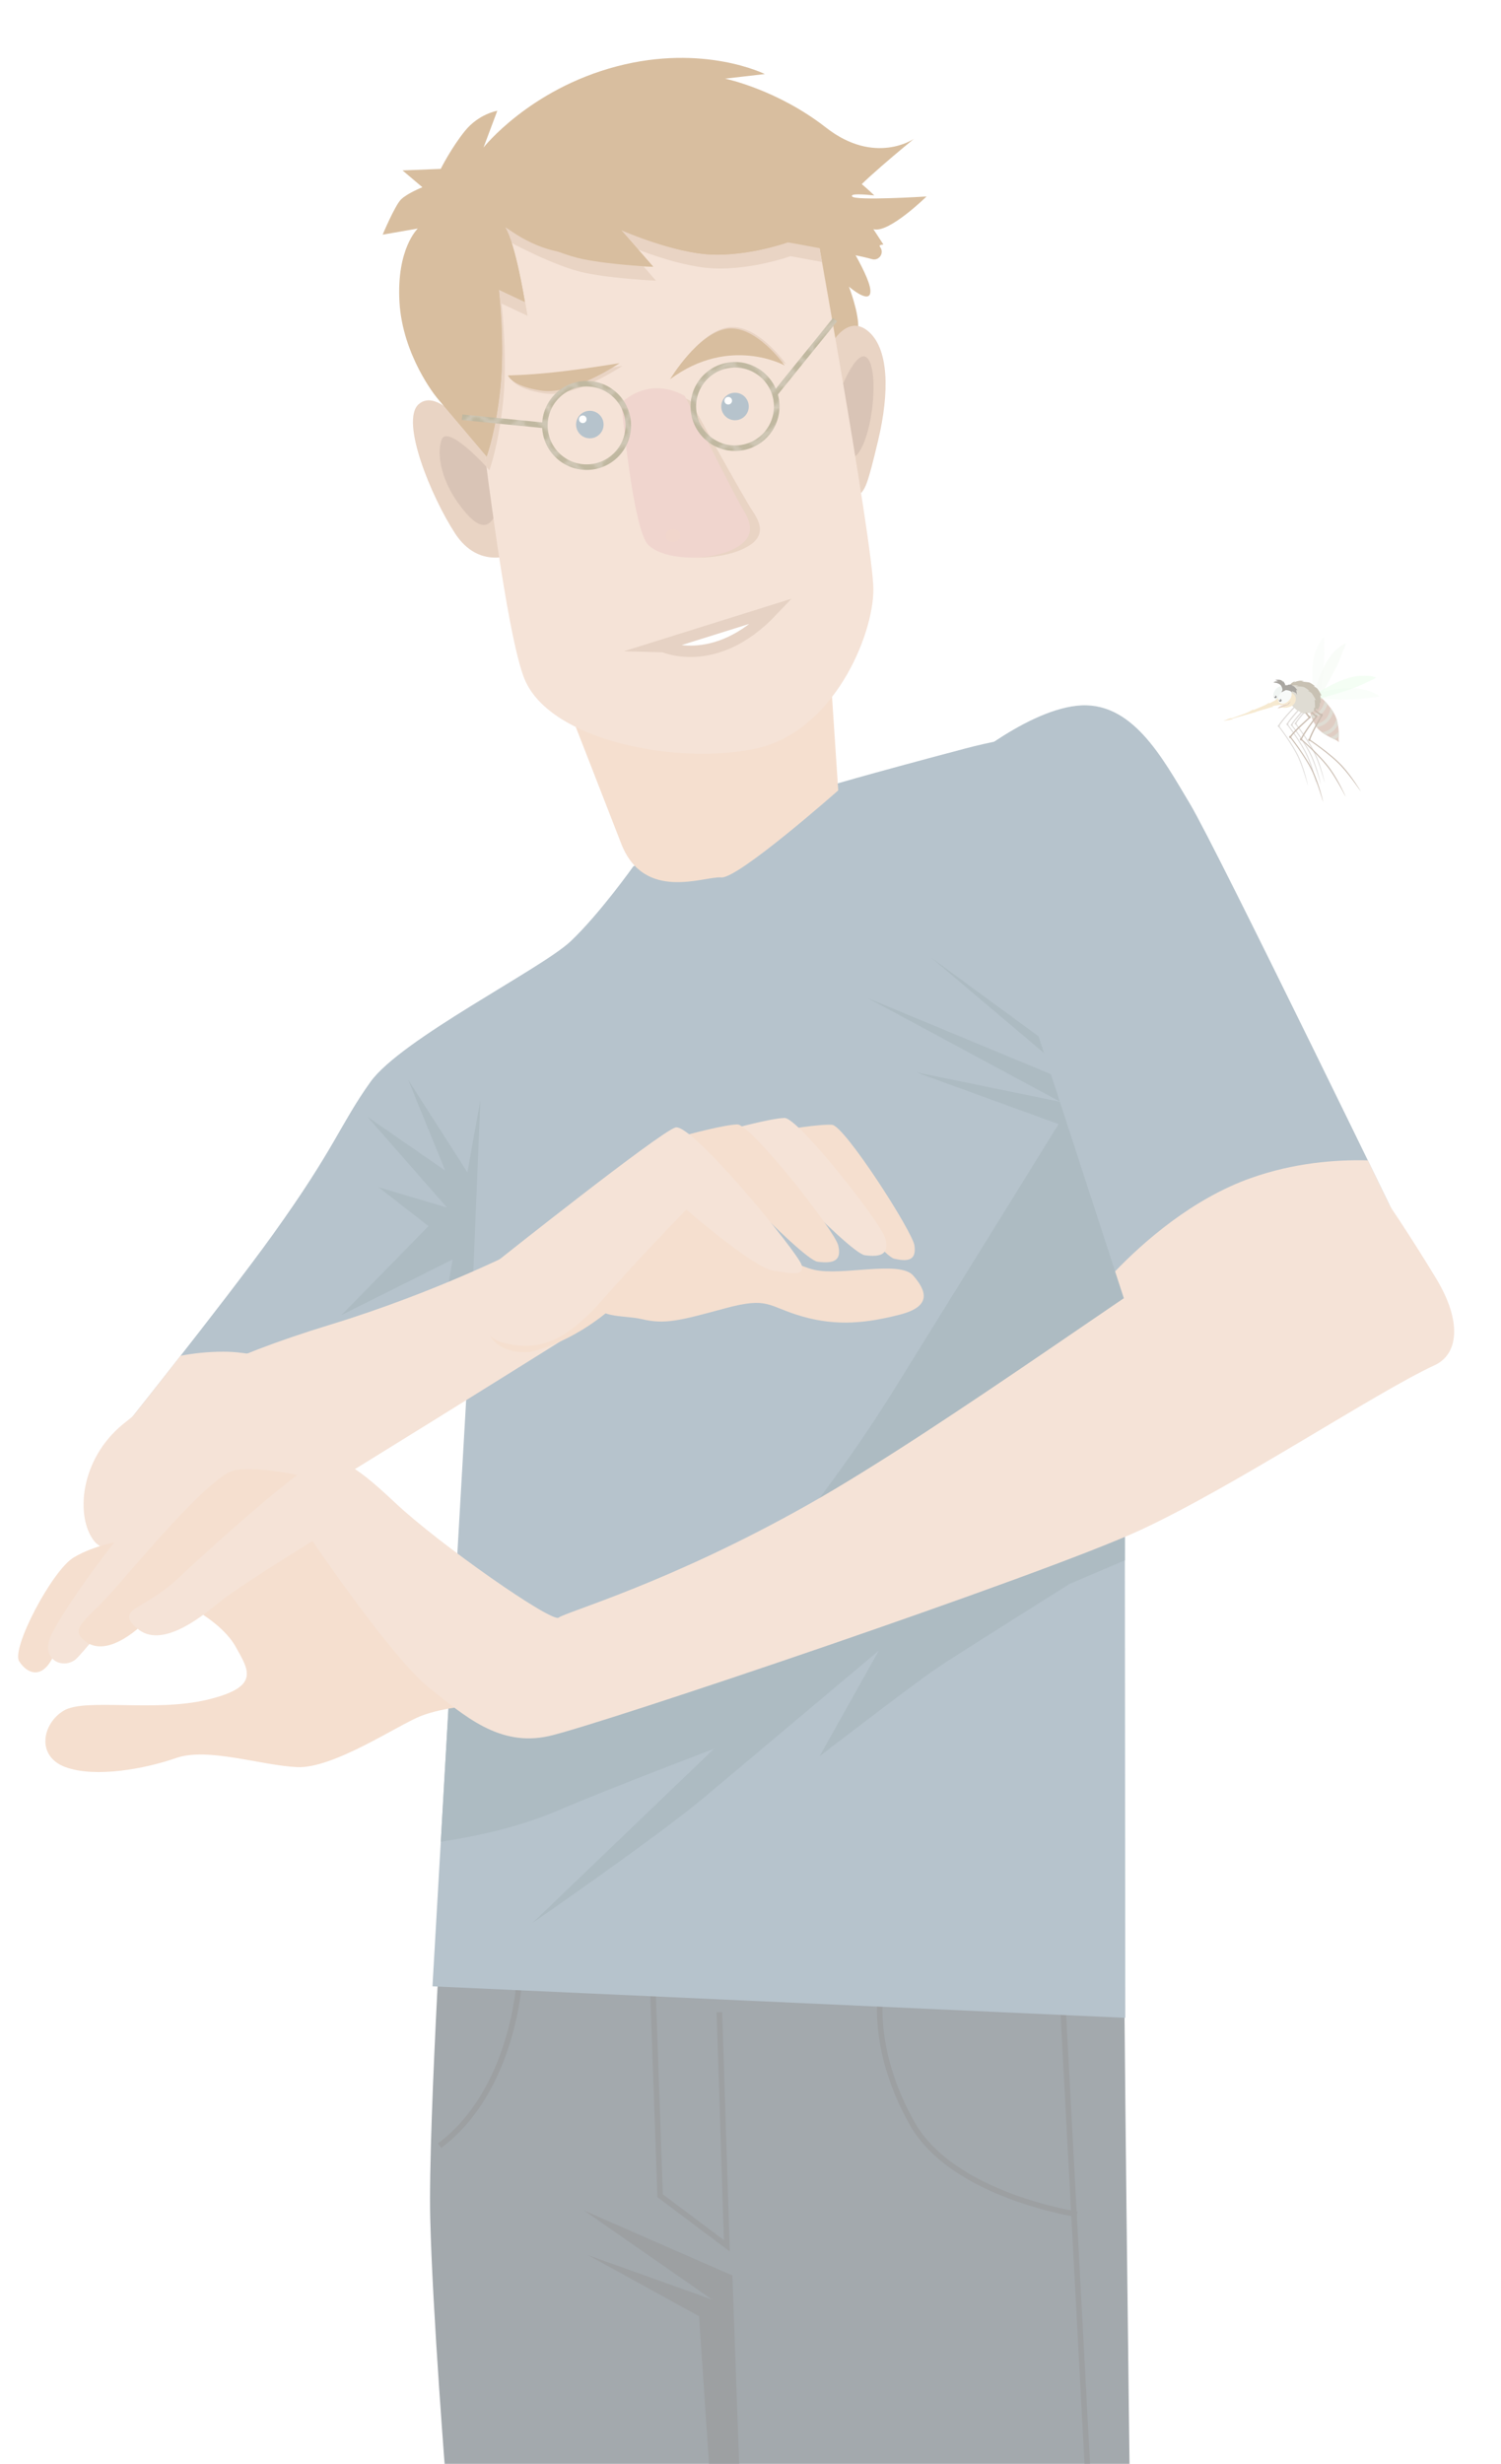 <svg width="540" height="886" xmlns="http://www.w3.org/2000/svg">
 <style type="text/css">.st0{fill:none;}
	.st1{fill:#8E7B51;}
	.st2{fill:#6D5A22;}
	.st3{fill:#CC9B77;}
	.st4{fill:#A87756;}
	.st5{fill:#A56921;}
	.st6{fill:#293742;}
	.st7{fill:none;stroke:#1B2328;stroke-width:2;stroke-miterlimit:10;}
	.st8{fill:#567589;}
	.st9{fill:#416172;}
	.st10{fill:#E8BFA3;}
	.st11{fill:#E7B590;}
	.st12{fill:#DD9D8E;}
	.st13{fill:#FFFFFF;stroke:#C49776;stroke-width:4.1;stroke-miterlimit:10;}
	.st14{fill:#FFFFFF;}
	.st15{fill:#1B2328;}
	.st16{fill:#DEA088;}
	.st17{fill:none;stroke:url(#Color_en_espiga_2);stroke-width:2;stroke-miterlimit:10;}
	.st18{fill:none;stroke:url(#Color_en_espiga_2);stroke-width:1.905;stroke-miterlimit:10;}
	.st19{fill:#AEA69F;}
	.st20{fill:#B08269;}
	.st21{fill:#AEA892;}
	.st22{opacity:0.31;fill:#E7F1E4;}
	.st23{opacity:0.66;fill:#E7F1E4;}
	.st24{opacity:0.66;fill:#D3FAD5;}
	.st25{opacity:0.27;fill:#D3FAD5;}
	.st26{fill:#7A593B;}
	.st27{fill:#756341;}
	.st28{fill:#756341;stroke:#7A593B;stroke-width:0.5;stroke-miterlimit:10;}
	.st29{fill:#DBE7E2;}
	.st30{fill:#282015;}
	.st31{fill:#E9C88A;}
	.st32{fill:#EDF3F0;}</style>
 <defs>
  <pattern x="7.86" y="79.06" width="75.66" height="57" patternUnits="userSpaceOnUse" id="Color_en_espiga_2" viewBox="0.14 -67.42 75.66 57">
   <g id="svg_1">
    <rect x="0.14" y="-67.42" class="st0" width="75.66" height="57" id="svg_2"/>
    <g id="svg_3">
     <rect x="75.66" y="-28.68" class="st1" width="75.79" height="28.68" id="svg_4"/>
    </g>
    <g id="svg_5">
     <rect x="0" y="-28.68" class="st1" width="75.79" height="28.68" id="svg_6"/>
     <path class="st2" d="m10.45,-7.74c-0.76,-0.66 -0.84,-1.8 -0.18,-2.56c0.66,-0.75 1.8,-0.83 2.56,-0.18l5.47,4.76c0.76,0.66 0.84,1.8 0.18,2.56c-0.66,0.75 -1.8,0.83 -2.56,0.18l-5.47,-4.76z" id="svg_7"/>
     <path class="st2" d="m29.36,-7.74c-0.75,-0.66 -0.84,-1.8 -0.18,-2.56c0.66,-0.75 1.8,-0.83 2.56,-0.18l5.47,4.76c0.75,0.66 0.84,1.8 0.18,2.56c-0.66,0.75 -1.8,0.83 -2.56,0.18l-5.47,-4.76z" id="svg_8"/>
     <path class="st2" d="m48.28,-7.74c-0.75,-0.66 -0.84,-1.8 -0.18,-2.56c0.66,-0.75 1.8,-0.83 2.56,-0.18l5.47,4.76c0.75,0.66 0.83,1.8 0.18,2.56c-0.66,0.75 -1.8,0.83 -2.56,0.18l-5.47,-4.76z" id="svg_9"/>
     <path class="st2" d="m67.19,-7.74c-0.76,-0.66 -0.84,-1.8 -0.18,-2.56c0.66,-0.75 1.8,-0.83 2.56,-0.18l5.47,4.76c0.76,0.66 0.84,1.8 0.18,2.56c-0.66,0.75 -1.8,0.83 -2.56,0.18l-5.47,-4.76z" id="svg_10"/>
     <path class="st2" d="m10.45,-14.87c-0.76,-0.66 -0.84,-1.8 -0.18,-2.56c0.66,-0.75 1.8,-0.83 2.56,-0.18l5.47,4.76c0.76,0.66 0.84,1.8 0.18,2.56c-0.66,0.75 -1.8,0.83 -2.56,0.18l-5.47,-4.76z" id="svg_11"/>
     <path class="st2" d="m29.36,-14.87c-0.75,-0.66 -0.84,-1.8 -0.18,-2.56c0.66,-0.75 1.8,-0.83 2.56,-0.18l5.47,4.76c0.75,0.66 0.84,1.8 0.18,2.56c-0.66,0.75 -1.8,0.83 -2.56,0.18l-5.47,-4.76z" id="svg_12"/>
     <path class="st2" d="m48.28,-14.87c-0.75,-0.66 -0.84,-1.8 -0.18,-2.56c0.66,-0.75 1.8,-0.83 2.56,-0.18l5.47,4.76c0.75,0.66 0.83,1.8 0.18,2.56c-0.66,0.75 -1.8,0.83 -2.56,0.18l-5.47,-4.76z" id="svg_13"/>
     <path class="st2" d="m67.19,-14.87c-0.76,-0.66 -0.84,-1.8 -0.18,-2.56c0.66,-0.75 1.8,-0.83 2.56,-0.18l5.47,4.76c0.76,0.66 0.84,1.8 0.18,2.56c-0.66,0.75 -1.8,0.83 -2.56,0.18l-5.47,-4.76z" id="svg_14"/>
     <path class="st2" d="m10.45,-21.99c-0.76,-0.66 -0.84,-1.8 -0.18,-2.56c0.66,-0.75 1.8,-0.83 2.56,-0.18l5.47,4.76c0.76,0.66 0.84,1.8 0.18,2.56c-0.66,0.75 -1.8,0.83 -2.56,0.18l-5.47,-4.76z" id="svg_15"/>
     <path class="st2" d="m29.36,-21.99c-0.75,-0.66 -0.84,-1.8 -0.18,-2.56c0.66,-0.75 1.8,-0.83 2.56,-0.18l5.47,4.76c0.75,0.66 0.84,1.8 0.18,2.56c-0.66,0.75 -1.8,0.83 -2.56,0.18l-5.47,-4.76z" id="svg_16"/>
     <path class="st2" d="m48.28,-21.99c-0.75,-0.66 -0.84,-1.8 -0.18,-2.56c0.66,-0.75 1.8,-0.83 2.56,-0.18l5.47,4.76c0.75,0.66 0.83,1.8 0.18,2.56c-0.66,0.75 -1.8,0.83 -2.56,0.18l-5.47,-4.76z" id="svg_17"/>
     <path class="st2" d="m67.19,-21.99c-0.76,-0.66 -0.84,-1.8 -0.18,-2.56c0.66,-0.75 1.8,-0.83 2.56,-0.18l5.47,4.76c0.76,0.66 0.84,1.8 0.18,2.56c-0.66,0.75 -1.8,0.83 -2.56,0.18l-5.47,-4.76z" id="svg_18"/>
     <path class="st2" d="m8.84,-11.31c0.76,-0.66 0.84,-1.8 0.18,-2.56c-0.66,-0.76 -1.8,-0.84 -2.56,-0.18l-5.47,4.76c-0.75,0.66 -0.83,1.8 -0.18,2.56c0.66,0.76 1.8,0.84 2.56,0.18l5.47,-4.76z" id="svg_19"/>
     <path class="st2" d="m27.75,-11.31c0.75,-0.66 0.83,-1.8 0.18,-2.56c-0.66,-0.76 -1.8,-0.84 -2.56,-0.18l-5.47,4.76c-0.76,0.66 -0.84,1.8 -0.18,2.56c0.66,0.76 1.8,0.84 2.56,0.18l5.47,-4.76z" id="svg_20"/>
     <path class="st2" d="m8.84,-25.26c0.76,-0.66 0.84,-1.8 0.18,-2.56c-0.66,-0.76 -1.8,-0.84 -2.56,-0.18l-5.47,4.76c-0.75,0.66 -0.83,1.8 -0.18,2.56c0.66,0.76 1.8,0.84 2.56,0.18l5.47,-4.76z" id="svg_21"/>
     <path class="st2" d="m8.84,-18.43c0.76,-0.66 0.84,-1.8 0.18,-2.56c-0.66,-0.76 -1.8,-0.84 -2.56,-0.18l-5.47,4.76c-0.75,0.66 -0.83,1.8 -0.18,2.56c0.66,0.76 1.8,0.84 2.56,0.18l5.47,-4.76z" id="svg_22"/>
     <path class="st2" d="m27.75,-25.26c0.75,-0.66 0.83,-1.8 0.18,-2.56c-0.66,-0.76 -1.8,-0.84 -2.56,-0.18l-5.47,4.76c-0.76,0.66 -0.84,1.8 -0.18,2.56c0.66,0.76 1.8,0.84 2.56,0.18l5.47,-4.76z" id="svg_23"/>
     <path class="st2" d="m27.75,-18.43c0.75,-0.66 0.83,-1.8 0.18,-2.56c-0.66,-0.76 -1.8,-0.84 -2.56,-0.18l-5.47,4.76c-0.76,0.66 -0.84,1.8 -0.18,2.56c0.66,0.76 1.8,0.84 2.56,0.18l5.47,-4.76z" id="svg_24"/>
     <path class="st2" d="m46.67,-11.31c0.75,-0.66 0.83,-1.8 0.18,-2.56c-0.66,-0.76 -1.8,-0.84 -2.56,-0.18l-5.47,4.76c-0.75,0.66 -0.83,1.8 -0.18,2.56c0.66,0.76 1.8,0.84 2.56,0.18l5.47,-4.76z" id="svg_25"/>
     <path class="st2" d="m65.58,-11.31c0.76,-0.66 0.84,-1.8 0.18,-2.56c-0.66,-0.76 -1.8,-0.84 -2.56,-0.18l-5.47,4.76c-0.75,0.66 -0.83,1.8 -0.18,2.56c0.66,0.76 1.8,0.84 2.56,0.18l5.47,-4.76z" id="svg_26"/>
     <path class="st2" d="m46.67,-25.26c0.75,-0.66 0.83,-1.8 0.18,-2.56c-0.66,-0.76 -1.8,-0.84 -2.56,-0.18l-5.47,4.76c-0.75,0.66 -0.83,1.8 -0.18,2.56c0.66,0.76 1.8,0.84 2.56,0.18l5.47,-4.76z" id="svg_27"/>
     <path class="st2" d="m46.67,-18.43c0.75,-0.66 0.83,-1.8 0.18,-2.56c-0.66,-0.76 -1.8,-0.84 -2.56,-0.18l-5.47,4.76c-0.75,0.66 -0.83,1.8 -0.18,2.56c0.66,0.76 1.8,0.84 2.56,0.18l5.47,-4.76z" id="svg_28"/>
     <path class="st2" d="m65.58,-25.26c0.76,-0.66 0.84,-1.8 0.18,-2.56c-0.66,-0.76 -1.8,-0.84 -2.56,-0.18l-5.47,4.76c-0.75,0.66 -0.83,1.8 -0.18,2.56c0.66,0.76 1.8,0.84 2.56,0.18l5.47,-4.76z" id="svg_29"/>
     <path class="st2" d="m65.58,-18.43c0.76,-0.66 0.84,-1.8 0.18,-2.56c-0.66,-0.76 -1.8,-0.84 -2.56,-0.18l-5.47,4.76c-0.75,0.66 -0.83,1.8 -0.18,2.56c0.66,0.76 1.8,0.84 2.56,0.18l5.47,-4.76z" id="svg_30"/>
    </g>
    <g id="svg_31">
     <rect x="75.66" y="-57.18" class="st1" width="75.79" height="28.68" id="svg_32"/>
    </g>
    <g id="svg_33">
     <rect x="0" y="-57.18" class="st1" width="75.79" height="28.68" id="svg_34"/>
     <path class="st2" d="m10.45,-29.12c-0.76,-0.66 -0.84,-1.8 -0.18,-2.56c0.66,-0.75 1.8,-0.83 2.56,-0.18l5.47,4.76c0.76,0.66 0.84,1.8 0.18,2.56c-0.66,0.75 -1.8,0.83 -2.56,0.18l-5.47,-4.76z" id="svg_35"/>
     <path class="st2" d="m29.36,-29.12c-0.75,-0.66 -0.84,-1.8 -0.18,-2.56c0.66,-0.75 1.8,-0.83 2.56,-0.18l5.47,4.76c0.75,0.66 0.84,1.8 0.18,2.56c-0.66,0.75 -1.8,0.83 -2.56,0.18l-5.47,-4.76z" id="svg_36"/>
     <path class="st2" d="m48.28,-29.12c-0.75,-0.66 -0.84,-1.8 -0.18,-2.56c0.66,-0.75 1.8,-0.83 2.56,-0.18l5.47,4.76c0.75,0.66 0.83,1.8 0.18,2.56c-0.66,0.75 -1.8,0.83 -2.56,0.18l-5.47,-4.76z" id="svg_37"/>
     <path class="st2" d="m67.19,-29.12c-0.76,-0.66 -0.84,-1.8 -0.18,-2.56c0.66,-0.75 1.8,-0.83 2.56,-0.18l5.47,4.76c0.76,0.66 0.84,1.8 0.18,2.56c-0.66,0.75 -1.8,0.83 -2.56,0.18l-5.47,-4.76z" id="svg_38"/>
     <path class="st2" d="m10.45,-36.24c-0.76,-0.66 -0.84,-1.8 -0.18,-2.56c0.66,-0.75 1.8,-0.83 2.56,-0.18l5.47,4.76c0.76,0.66 0.84,1.8 0.18,2.56c-0.66,0.75 -1.8,0.83 -2.56,0.18l-5.47,-4.76z" id="svg_39"/>
     <path class="st2" d="m29.36,-36.24c-0.75,-0.66 -0.84,-1.8 -0.18,-2.56c0.66,-0.75 1.8,-0.83 2.56,-0.18l5.47,4.76c0.75,0.66 0.84,1.8 0.18,2.56c-0.66,0.75 -1.8,0.83 -2.56,0.18l-5.47,-4.76z" id="svg_40"/>
     <path class="st2" d="m48.28,-36.24c-0.75,-0.66 -0.84,-1.8 -0.18,-2.56c0.66,-0.75 1.8,-0.83 2.56,-0.18l5.47,4.76c0.75,0.66 0.83,1.8 0.18,2.56c-0.66,0.75 -1.8,0.83 -2.56,0.18l-5.47,-4.76z" id="svg_41"/>
     <path class="st2" d="m67.19,-36.24c-0.76,-0.66 -0.84,-1.8 -0.18,-2.56c0.66,-0.75 1.8,-0.83 2.56,-0.18l5.47,4.76c0.76,0.66 0.84,1.8 0.18,2.56c-0.66,0.75 -1.8,0.83 -2.56,0.18l-5.47,-4.76z" id="svg_42"/>
     <path class="st2" d="m10.45,-43.37c-0.76,-0.66 -0.84,-1.8 -0.18,-2.56c0.66,-0.75 1.8,-0.83 2.56,-0.18l5.47,4.76c0.76,0.66 0.84,1.8 0.18,2.56c-0.66,0.75 -1.8,0.83 -2.56,0.18l-5.47,-4.76z" id="svg_43"/>
     <path class="st2" d="m29.36,-43.37c-0.75,-0.66 -0.84,-1.8 -0.18,-2.56c0.66,-0.75 1.8,-0.83 2.56,-0.18l5.47,4.76c0.75,0.66 0.84,1.8 0.18,2.56c-0.66,0.75 -1.8,0.83 -2.56,0.18l-5.47,-4.76z" id="svg_44"/>
     <path class="st2" d="m48.28,-43.37c-0.75,-0.66 -0.84,-1.8 -0.18,-2.56c0.66,-0.75 1.8,-0.83 2.56,-0.18l5.47,4.76c0.75,0.66 0.83,1.8 0.18,2.56c-0.66,0.75 -1.8,0.83 -2.56,0.18l-5.47,-4.76z" id="svg_45"/>
     <path class="st2" d="m67.19,-43.37c-0.76,-0.66 -0.84,-1.8 -0.18,-2.56c0.66,-0.75 1.8,-0.83 2.56,-0.18l5.47,4.76c0.76,0.66 0.84,1.8 0.18,2.56c-0.66,0.75 -1.8,0.83 -2.56,0.18l-5.47,-4.76z" id="svg_46"/>
     <path class="st2" d="m10.45,-50.49c-0.76,-0.66 -0.84,-1.8 -0.18,-2.56c0.66,-0.75 1.8,-0.83 2.56,-0.18l5.47,4.76c0.76,0.66 0.84,1.8 0.18,2.56c-0.66,0.75 -1.8,0.83 -2.56,0.18l-5.47,-4.76z" id="svg_47"/>
     <path class="st2" d="m29.36,-50.49c-0.75,-0.66 -0.84,-1.8 -0.18,-2.56c0.66,-0.75 1.8,-0.83 2.56,-0.18l5.47,4.76c0.75,0.66 0.84,1.8 0.18,2.56c-0.66,0.75 -1.8,0.83 -2.56,0.18l-5.47,-4.76z" id="svg_48"/>
     <path class="st2" d="m48.28,-50.49c-0.75,-0.66 -0.84,-1.8 -0.18,-2.56c0.66,-0.75 1.8,-0.83 2.56,-0.18l5.47,4.76c0.75,0.66 0.83,1.8 0.18,2.56c-0.66,0.75 -1.8,0.83 -2.56,0.18l-5.47,-4.76z" id="svg_49"/>
     <path class="st2" d="m67.19,-50.49c-0.76,-0.66 -0.84,-1.8 -0.18,-2.56c0.66,-0.75 1.8,-0.83 2.56,-0.18l5.47,4.76c0.76,0.66 0.84,1.8 0.18,2.56c-0.66,0.75 -1.8,0.83 -2.56,0.18l-5.47,-4.76z" id="svg_50"/>
     <path class="st2" d="m8.84,-32.68c0.76,-0.66 0.84,-1.8 0.18,-2.56c-0.66,-0.76 -1.8,-0.84 -2.56,-0.18l-5.47,4.76c-0.75,0.66 -0.83,1.8 -0.18,2.56c0.66,0.76 1.8,0.84 2.56,0.18l5.47,-4.76z" id="svg_51"/>
     <path class="st2" d="m27.75,-32.68c0.75,-0.66 0.83,-1.8 0.18,-2.56c-0.66,-0.76 -1.8,-0.84 -2.56,-0.18l-5.47,4.76c-0.76,0.66 -0.84,1.8 -0.18,2.56c0.66,0.76 1.8,0.84 2.56,0.18l5.47,-4.76z" id="svg_52"/>
     <path class="st2" d="m8.84,-39.81c0.76,-0.66 0.84,-1.8 0.18,-2.56c-0.66,-0.76 -1.8,-0.84 -2.56,-0.18l-5.47,4.76c-0.75,0.66 -0.83,1.8 -0.18,2.56c0.66,0.76 1.8,0.84 2.56,0.18l5.47,-4.76z" id="svg_53"/>
     <path class="st2" d="m27.75,-39.81c0.75,-0.66 0.83,-1.8 0.18,-2.56c-0.66,-0.76 -1.8,-0.84 -2.56,-0.18l-5.47,4.76c-0.76,0.66 -0.84,1.8 -0.18,2.56c0.66,0.76 1.8,0.84 2.56,0.18l5.47,-4.76z" id="svg_54"/>
     <path class="st2" d="m46.67,-32.68c0.75,-0.66 0.83,-1.8 0.18,-2.56c-0.66,-0.76 -1.8,-0.84 -2.56,-0.18l-5.47,4.76c-0.75,0.66 -0.83,1.8 -0.18,2.56c0.66,0.76 1.8,0.84 2.56,0.18l5.47,-4.76z" id="svg_55"/>
     <path class="st2" d="m65.58,-32.68c0.76,-0.66 0.84,-1.8 0.18,-2.56c-0.66,-0.76 -1.8,-0.84 -2.56,-0.18l-5.47,4.76c-0.75,0.66 -0.83,1.8 -0.18,2.56c0.66,0.76 1.8,0.84 2.56,0.18l5.47,-4.76z" id="svg_56"/>
     <path class="st2" d="m8.84,-53.76c0.76,-0.66 0.84,-1.8 0.18,-2.56c-0.66,-0.76 -1.8,-0.84 -2.56,-0.18l-5.47,4.76c-0.75,0.66 -0.83,1.8 -0.18,2.56c0.66,0.76 1.8,0.84 2.56,0.18l5.47,-4.76z" id="svg_57"/>
     <path class="st2" d="m8.84,-46.93c0.76,-0.66 0.84,-1.8 0.18,-2.56c-0.66,-0.76 -1.8,-0.84 -2.56,-0.18l-5.47,4.76c-0.75,0.66 -0.83,1.8 -0.18,2.56c0.66,0.76 1.8,0.84 2.56,0.18l5.47,-4.76z" id="svg_58"/>
     <path class="st2" d="m27.75,-53.76c0.75,-0.66 0.83,-1.8 0.18,-2.56c-0.66,-0.76 -1.8,-0.84 -2.56,-0.18l-5.47,4.76c-0.76,0.66 -0.84,1.8 -0.18,2.56c0.66,0.76 1.8,0.84 2.56,0.18l5.47,-4.76z" id="svg_59"/>
     <path class="st2" d="m27.75,-46.93c0.75,-0.66 0.83,-1.8 0.18,-2.56c-0.66,-0.76 -1.8,-0.84 -2.56,-0.18l-5.47,4.76c-0.76,0.66 -0.84,1.8 -0.18,2.56c0.66,0.76 1.8,0.84 2.56,0.18l5.47,-4.76z" id="svg_60"/>
     <path class="st2" d="m46.67,-39.81c0.75,-0.66 0.83,-1.8 0.18,-2.56c-0.66,-0.76 -1.8,-0.84 -2.56,-0.18l-5.47,4.76c-0.75,0.66 -0.83,1.8 -0.18,2.56c0.66,0.76 1.8,0.84 2.56,0.18l5.47,-4.76z" id="svg_61"/>
     <path class="st2" d="m65.58,-39.81c0.76,-0.66 0.84,-1.8 0.18,-2.56c-0.66,-0.76 -1.8,-0.84 -2.56,-0.18l-5.47,4.76c-0.75,0.66 -0.83,1.8 -0.18,2.56c0.66,0.76 1.8,0.84 2.56,0.18l5.47,-4.76z" id="svg_62"/>
     <path class="st2" d="m46.67,-53.76c0.75,-0.66 0.83,-1.8 0.18,-2.56c-0.66,-0.76 -1.8,-0.84 -2.56,-0.18l-5.47,4.76c-0.75,0.66 -0.83,1.8 -0.18,2.56c0.66,0.76 1.8,0.84 2.56,0.18l5.47,-4.76z" id="svg_63"/>
     <path class="st2" d="m46.67,-46.93c0.75,-0.66 0.83,-1.8 0.18,-2.56c-0.66,-0.76 -1.8,-0.84 -2.56,-0.18l-5.47,4.76c-0.75,0.66 -0.83,1.8 -0.18,2.56c0.66,0.76 1.8,0.84 2.56,0.18l5.47,-4.76z" id="svg_64"/>
     <path class="st2" d="m65.58,-53.76c0.76,-0.66 0.84,-1.8 0.18,-2.56c-0.66,-0.76 -1.8,-0.84 -2.56,-0.18l-5.47,4.76c-0.75,0.66 -0.83,1.8 -0.18,2.56c0.66,0.76 1.8,0.84 2.56,0.18l5.47,-4.76z" id="svg_65"/>
     <path class="st2" d="m65.58,-46.93c0.76,-0.66 0.84,-1.8 0.18,-2.56c-0.66,-0.76 -1.8,-0.84 -2.56,-0.18l-5.47,4.76c-0.75,0.66 -0.83,1.8 -0.18,2.56c0.66,0.76 1.8,0.84 2.56,0.18l5.47,-4.76z" id="svg_66"/>
    </g>
    <g id="svg_67">
     <rect x="75.66" y="-85.68" class="st1" width="75.79" height="28.68" id="svg_68"/>
    </g>
    <g id="svg_69">
     <rect x="0" y="-85.68" class="st1" width="75.79" height="28.68" id="svg_70"/>
     <path class="st2" d="m10.45,-57.62c-0.76,-0.66 -0.84,-1.8 -0.18,-2.56c0.66,-0.75 1.8,-0.83 2.56,-0.18l5.47,4.76c0.76,0.66 0.84,1.8 0.18,2.56c-0.66,0.75 -1.8,0.83 -2.56,0.18l-5.47,-4.76z" id="svg_71"/>
     <path class="st2" d="m29.36,-57.62c-0.75,-0.66 -0.84,-1.8 -0.18,-2.56c0.66,-0.75 1.8,-0.83 2.56,-0.18l5.47,4.76c0.75,0.66 0.84,1.8 0.18,2.56c-0.66,0.75 -1.8,0.83 -2.56,0.18l-5.47,-4.76z" id="svg_72"/>
     <path class="st2" d="m48.28,-57.62c-0.75,-0.66 -0.84,-1.8 -0.18,-2.56c0.66,-0.75 1.8,-0.83 2.56,-0.18l5.47,4.76c0.75,0.66 0.83,1.8 0.18,2.56c-0.66,0.75 -1.8,0.83 -2.56,0.18l-5.47,-4.76z" id="svg_73"/>
     <path class="st2" d="m67.19,-57.62c-0.76,-0.66 -0.84,-1.8 -0.18,-2.56c0.66,-0.75 1.8,-0.83 2.56,-0.18l5.47,4.76c0.76,0.66 0.84,1.8 0.18,2.56c-0.66,0.75 -1.8,0.83 -2.56,0.18l-5.47,-4.76z" id="svg_74"/>
     <path class="st2" d="m10.45,-64.74c-0.76,-0.66 -0.84,-1.8 -0.18,-2.56c0.66,-0.75 1.8,-0.83 2.56,-0.18l5.47,4.76c0.76,0.66 0.84,1.8 0.18,2.56c-0.66,0.75 -1.8,0.83 -2.56,0.18l-5.47,-4.76z" id="svg_75"/>
     <path class="st2" d="m29.36,-64.74c-0.75,-0.66 -0.84,-1.8 -0.18,-2.56c0.66,-0.75 1.8,-0.83 2.56,-0.18l5.47,4.76c0.75,0.66 0.84,1.8 0.18,2.56c-0.66,0.75 -1.8,0.83 -2.56,0.18l-5.47,-4.76z" id="svg_76"/>
     <path class="st2" d="m48.28,-64.74c-0.75,-0.66 -0.84,-1.8 -0.18,-2.56c0.66,-0.75 1.8,-0.83 2.56,-0.18l5.47,4.76c0.75,0.66 0.83,1.8 0.18,2.56c-0.66,0.75 -1.8,0.83 -2.56,0.18l-5.47,-4.76z" id="svg_77"/>
     <path class="st2" d="m67.19,-64.74c-0.76,-0.66 -0.84,-1.8 -0.18,-2.56c0.66,-0.75 1.8,-0.83 2.56,-0.18l5.47,4.76c0.76,0.66 0.84,1.8 0.18,2.56c-0.66,0.75 -1.8,0.83 -2.56,0.18l-5.47,-4.76z" id="svg_78"/>
     <path class="st2" d="m10.45,-71.87c-0.76,-0.66 -0.84,-1.8 -0.18,-2.56c0.66,-0.75 1.8,-0.83 2.56,-0.18l5.47,4.76c0.76,0.66 0.84,1.8 0.18,2.56c-0.66,0.75 -1.8,0.83 -2.56,0.18l-5.47,-4.76z" id="svg_79"/>
     <path class="st2" d="m29.36,-71.87c-0.75,-0.66 -0.84,-1.8 -0.18,-2.56c0.66,-0.75 1.8,-0.83 2.56,-0.18l5.47,4.76c0.75,0.66 0.84,1.8 0.18,2.56c-0.66,0.75 -1.8,0.83 -2.56,0.18l-5.47,-4.76z" id="svg_80"/>
     <path class="st2" d="m48.28,-71.87c-0.75,-0.66 -0.84,-1.8 -0.18,-2.56c0.66,-0.75 1.8,-0.83 2.56,-0.18l5.47,4.76c0.75,0.66 0.83,1.8 0.18,2.56c-0.66,0.75 -1.8,0.83 -2.56,0.18l-5.47,-4.76z" id="svg_81"/>
     <path class="st2" d="m67.19,-71.87c-0.76,-0.66 -0.84,-1.8 -0.18,-2.56c0.66,-0.75 1.8,-0.83 2.56,-0.18l5.47,4.76c0.76,0.66 0.84,1.8 0.18,2.56c-0.66,0.75 -1.8,0.83 -2.56,0.18l-5.47,-4.76z" id="svg_82"/>
     <path class="st2" d="m8.84,-61.18c0.76,-0.66 0.84,-1.8 0.18,-2.56c-0.66,-0.76 -1.8,-0.84 -2.56,-0.18l-5.47,4.76c-0.75,0.66 -0.83,1.8 -0.18,2.56c0.66,0.76 1.8,0.84 2.56,0.18l5.47,-4.76z" id="svg_83"/>
     <path class="st2" d="m27.75,-61.18c0.75,-0.66 0.83,-1.8 0.18,-2.56c-0.66,-0.76 -1.8,-0.84 -2.56,-0.18l-5.47,4.76c-0.76,0.66 -0.84,1.8 -0.18,2.56c0.66,0.76 1.8,0.84 2.56,0.18l5.47,-4.76z" id="svg_84"/>
     <path class="st2" d="m8.84,-68.31c0.76,-0.66 0.84,-1.8 0.18,-2.56c-0.66,-0.76 -1.8,-0.84 -2.56,-0.18l-5.47,4.76c-0.75,0.66 -0.83,1.8 -0.18,2.56c0.66,0.76 1.8,0.84 2.56,0.18l5.47,-4.76z" id="svg_85"/>
     <path class="st2" d="m27.75,-68.31c0.75,-0.66 0.83,-1.8 0.18,-2.56c-0.66,-0.76 -1.8,-0.84 -2.56,-0.18l-5.47,4.76c-0.76,0.66 -0.84,1.8 -0.18,2.56c0.66,0.76 1.8,0.84 2.56,0.18l5.47,-4.76z" id="svg_86"/>
     <path class="st2" d="m46.67,-61.18c0.75,-0.66 0.83,-1.8 0.18,-2.56c-0.66,-0.76 -1.8,-0.84 -2.56,-0.18l-5.47,4.76c-0.75,0.66 -0.83,1.8 -0.18,2.56c0.66,0.76 1.8,0.84 2.56,0.18l5.47,-4.76z" id="svg_87"/>
     <path class="st2" d="m65.58,-61.18c0.76,-0.66 0.84,-1.8 0.18,-2.56c-0.66,-0.76 -1.8,-0.84 -2.56,-0.18l-5.47,4.76c-0.75,0.66 -0.83,1.8 -0.18,2.56c0.66,0.76 1.8,0.84 2.56,0.18l5.47,-4.76z" id="svg_88"/>
     <path class="st2" d="m46.67,-68.31c0.75,-0.66 0.83,-1.8 0.18,-2.56c-0.66,-0.76 -1.8,-0.84 -2.56,-0.18l-5.47,4.76c-0.75,0.66 -0.83,1.8 -0.18,2.56c0.66,0.76 1.8,0.84 2.56,0.18l5.47,-4.76z" id="svg_89"/>
     <path class="st2" d="m65.58,-68.31c0.76,-0.66 0.84,-1.8 0.18,-2.56c-0.66,-0.76 -1.8,-0.84 -2.56,-0.18l-5.47,4.76c-0.75,0.66 -0.83,1.8 -0.18,2.56c0.66,0.76 1.8,0.84 2.56,0.18l5.47,-4.76z" id="svg_90"/>
    </g>
   </g>
  </pattern>
  <filter height="200%" width="200%" y="-50%" x="-50%" id="svg_91_blur">
   <feGaussianBlur stdDeviation="10" in="SourceGraphic"/>
  </filter>
  <filter height="200%" width="200%" y="-50%" x="-50%" id="svg_147_blur">
   <feGaussianBlur stdDeviation="0" in="SourceGraphic"/>
  </filter>
 </defs>
 <g>
  <title>background</title>
  <rect x="-1" y="-1" width="542" height="888" id="canvas_background" fill="none"/>
 </g>
 <g>
  <title>Layer 1</title>
  <g filter="url(#svg_91_blur)" opacity="0.43" id="svg_91">
   <path class="st3" d="m168.35,154.6c0,0 -10.97,-15.23 -17.73,-9.25c-6.75,5.98 4.51,33.32 13.13,46.51c8.63,13.19 20.91,7.38 20.91,7.38l-9.5,-41.79l-6.81,-2.85z" id="svg_92"/>
   <path class="st4" d="m175.01,167.88c0,0 -14.19,-15.65 -16.19,-9.65s0.67,15.33 6,22.67c5.33,7.33 10.67,12 14,2.67c3.33,-9.33 -3.81,-15.69 -3.81,-15.69z" id="svg_93"/>
   <path class="st5" d="m301.01,80.53c0,0 11.55,17.6 12.1,23.65c0.55,6.05 -7.7,-1.1 -7.7,-1.1s3.85,9.9 3.3,15.4c-0.55,5.5 -8.25,9.35 -8.25,11.55c0,2.2 -7.7,-52.8 -7.7,-52.8l8.25,3.3z" id="svg_94"/>
   <path class="st3" d="m298,125.56c0,0 5.99,-12.92 13.98,-6.74c7.99,6.18 7.99,22.48 3.99,39.34c-3.99,16.86 -4.66,17.42 -6.65,19.67c-2,2.24 -11.32,-52.27 -11.32,-52.27z" id="svg_95"/>
   <path class="st4" d="m301.49,142.24c0,0 6.67,-18 10.67,-13.33c4,4.67 2,26.67 -3.33,34c-5.34,7.33 -7.34,-20.67 -7.34,-20.67z" id="svg_96"/>
   <path class="st6" d="m160.44,660.85c0,0 -6.47,102.77 -5.66,136.76c0.81,33.99 5.66,94.62 5.66,94.62l246,0c0,0 -2.47,-191.95 -2.04,-211.67c0.42,-19.72 -0.39,-2.72 -0.39,-2.72l0,-32.37l-243.57,15.38z" id="svg_97"/>
   <g id="svg_98">
    <polyline class="st7" points="234.82,713.57 237.49,789.57 261.49,807.57 258.82,723.57 " id="svg_99"/>
    <path class="st7" d="m316.82,717.57c0,0 -3.33,20 11.33,46c14.67,26 59.33,32.67 59.33,32.67" id="svg_100"/>
    <line class="st7" x1="382.15" y1="716.9" x2="391.49" y2="892.24" id="svg_101"/>
    <path class="st7" d="m186.82,712.24c0,0 -2,39.33 -28.67,59.33" id="svg_102"/>
   </g>
   <path class="st8" d="m227.86,311.52c0,0 -12.1,17.05 -22.55,26.95c-10.45,9.9 -61.05,35.2 -72.05,50.6c-11,15.4 -12.47,23.35 -35.13,54.91c-17.69,24.64 -58.26,75.26 -58.26,75.26l56.54,5.13l73.7,-62.7l-14.52,252.59l249.24,11.33l-0.42,-459.72c0,0 -19.8,-6.6 -57.2,3.3c-37.4,9.9 -50.05,13.75 -50.05,13.75l-69.3,28.6z" id="svg_103"/>
   <polygon class="st9" points="170.11,461.67 172.82,395.57 168.15,421.57 146.82,388.24 160.15,420.9 132.15,401.57 160.82,434.24 136.15,426.9 154.15,440.9 122.82,472.9 162.82,452.9 160.15,468.9 " id="svg_104"/>
   <path class="st9" d="m404.52,386.24l-22.36,-7.34l-47.33,-34.67l56,47.33l-78.67,-32.67l69.33,37.33l-52,-10.67l51.33,18.67c0,0 -22.67,36.67 -58.67,94.67s-72.67,91.33 -72.67,91.33s-20,10 -41.33,20.67c-14.98,7.49 -35.58,2.34 -46.54,-1.39l-3.03,52.79c10.3,-1.57 26.94,-4.81 40.91,-10.74c22,-9.33 57.33,-22.67 57.33,-22.67l-65.33,62.67c0,0 45.33,-31.33 62,-45.33c16.67,-14 62.67,-52.67 62.67,-52.67l-21.33,38c0,0 34.67,-26.67 42.67,-32c8,-5.33 47.33,-30 47.33,-30l19.86,-8.47l-0.17,-174.84z" id="svg_105"/>
   <path class="st10" d="m116.74,496.58c0,0 -17.8,-10.52 -36.42,-10.52c-5.73,0 -10.91,0.62 -15.36,1.46c-13.5,17.24 -25.11,31.71 -25.11,31.71l56.54,5.13l25.93,-22.06c-3.02,-4.05 -5.58,-5.72 -5.58,-5.72z" id="svg_106"/>
   <g id="svg_107">
    <path class="st10" d="m186.95,449.34c0,0 -29.61,15.22 -68.26,27.04c-38.65,11.82 -58.8,22.93 -74.44,35.74c-15.64,12.81 -17.1,33.42 -10.42,41.98c6.68,8.56 39.86,4.98 50.03,0.39c10.17,-4.58 139.64,-85.85 139.64,-85.85s-0.17,-29.12 -36.55,-19.3z" id="svg_108"/>
    <path class="st11" d="m274.49,445.9c0,0 8.56,8.37 18.43,10.71c9.88,2.33 30.72,-3.53 35.61,2.07c4.89,5.6 6.73,11.12 -4.92,14.08c-11.65,2.96 -22.32,4.25 -34.97,0.62c-12.65,-3.63 -11.86,-7.25 -28.1,-2.83c-16.25,4.41 -21.42,5.73 -29.56,3.81c-8.14,-1.92 -20.95,0.76 -15,-12.43c5.95,-13.2 17.07,-27.71 26.53,-31.83c9.45,-4.13 31.98,15.8 31.98,15.8z" id="svg_109"/>
    <path class="st11" d="m190.56,486.17c0,0 14.49,-2.55 30.13,-16.27c15.64,-13.73 17.45,-27.48 17.45,-27.48l-63.36,34.35c0.01,0 1.45,10.26 15.78,9.4z" id="svg_110"/>
    <path class="st11" d="m281.94,406.35c0,0 12.87,-2.22 17.4,-1.88c4.52,0.35 28.93,38.33 29.64,43.4c0.7,5.07 -1.91,5.99 -7.3,4.74c-5.4,-1.24 -39.74,-46.26 -39.74,-46.26z" id="svg_111"/>
    <path class="st10" d="m263.69,405.88c0,0 13.66,-3.76 18.57,-3.87c4.91,-0.11 35.04,38.12 36.31,43.5c1.27,5.38 -1.45,6.64 -7.4,5.87c-5.93,-0.76 -47.48,-45.5 -47.48,-45.5z" id="svg_112"/>
    <path class="st11" d="m246.68,408.21c0,0 13.66,-3.76 18.57,-3.87c4.91,-0.11 35.04,38.12 36.31,43.5c1.27,5.38 -1.45,6.64 -7.4,5.87c-5.94,-0.76 -47.48,-45.5 -47.48,-45.5z" id="svg_113"/>
    <path class="st10" d="m174.69,457.87c-3.96,4.14 -6.05,22.06 6.73,25.08c12.78,3.02 22.11,-0.49 35.95,-16.27c13.84,-15.78 29.56,-31.74 29.56,-31.74s24.14,20.94 31.24,21.99c7.11,1.04 11.17,2.01 10.22,-2.03c-0.95,-4.03 -39.51,-51.24 -45.4,-49.46c-5.89,1.78 -64.36,48.28 -64.36,48.28l-3.94,4.15z" id="svg_114"/>
   </g>
   <path class="st11" d="m204.76,255.32c0,0 10.45,26.72 18.7,47.98c8.25,21.27 29.97,11.67 36.02,12.22c6.05,0.55 42.08,-31.3 42.08,-31.3l-2.75,-41.44l-94.05,12.54z" id="svg_115"/>
   <path class="st10" d="m166.26,92.63c0,0 13.2,129.8 22.55,151.8c9.35,22 55,30.8 83.05,24.75c28.05,-6.05 42.35,-40.7 42.35,-57.2c0,-16.5 -23.1,-143.55 -23.1,-143.55s-17.05,-19.25 -63.25,-14.3c-46.2,4.95 -62.15,24.75 -61.6,38.5z" id="svg_116"/>
   <path class="st3" d="m295.72,94.2c-2.71,-15.31 -4.62,-25.78 -4.62,-25.78s-17.05,-19.25 -63.25,-14.3c-46.2,4.95 -62.15,24.75 -61.6,38.5c0,0 3.79,37.27 8.75,75.26l1.05,1.24c0,0 3.3,-8.8 4.95,-24.75c1.65,-15.95 -0.55,-35.2 -0.55,-35.2l9.35,4.4c0,0 -3.3,-20.9 -7.15,-26.95c0,0 17.05,9.35 28.05,11.55c11,2.2 25.3,2.75 25.3,2.75l-11.55,-13.2c0,0 18.7,8.25 32.45,8.8c13.75,0.55 27.5,-4.4 27.5,-4.4s5.18,0.93 11.32,2.08z" id="svg_117"/>
   <path class="st5" d="m181.66,81.63c0,0 17.05,9.35 28.05,11.55c11,2.2 25.3,2.75 25.3,2.75l-11.55,-13.2c0,0 18.7,8.25 32.45,8.8c13.75,0.55 27.5,-4.4 27.5,-4.4s25.3,-6.37 30.8,-4.72c5.5,1.65 19.12,-11.76 19.12,-11.76s-25.72,1.63 -26.82,-0.02c-1.1,-1.65 22.28,-20.7 22.28,-20.7s-14.03,9.7 -31.63,-4.05c-17.6,-13.75 -36.3,-17.6 -36.3,-17.6l14.3,-1.65c0,0 -22,-11 -53.35,-2.75c-31.35,8.25 -47.85,29.15 -47.85,29.15l4.95,-13.2c0,0 -6.6,1.1 -11.55,7.15c-4.95,6.05 -8.8,13.75 -8.8,13.75l-13.75,0.55l7.15,6.05c0,0 -5.5,2.2 -7.7,4.4c-2.2,2.2 -6.6,12.65 -6.6,12.65l12.65,-2.2c0,0 -7.7,7.15 -6.6,26.4c1.1,19.25 13.2,34.1 13.2,34.1l18.15,21.45c0,0 3.3,-8.8 4.95,-24.75c1.65,-15.95 -0.55,-35.2 -0.55,-35.2l9.35,4.4c0,0 -3.3,-20.9 -7.15,-26.95z" id="svg_118"/>
   <path class="st5" d="m313.66,93.18l0,0c2.47,0.74 4.51,-2.02 3.09,-4.18c-0.11,-0.17 -0.19,-0.3 -0.24,-0.37c-0.28,-0.42 0.3,-0.62 1.31,-0.7c-4.79,-7.34 -10.66,-16.34 -11.31,-17.3c-0.74,-1.1 4.42,-0.73 7.93,-0.36c0.03,0 0.05,-0.04 0.03,-0.06c-2.1,-2.02 -4.5,-4.13 -7.3,-6.33c-16.58,-12.95 -34.13,-17.12 -36.11,-17.56c-0.04,-0.01 -0.02,-0.06 0.02,-0.06l13.98,-1.61c0.03,0 0.05,-0.05 0.02,-0.06c-1.6,-0.77 -23.1,-10.64 -53.25,-2.7c-29.8,7.84 -46.18,27.11 -47.73,29c-0.02,0.03 -0.06,-0.01 -0.05,-0.05l4.85,-12.95c0.01,-0.03 -0.01,-0.05 -0.04,-0.05c-0.67,0.13 -6.81,1.42 -11.49,7.14c-4.88,5.96 -8.69,13.53 -8.8,13.75c-0.01,0.01 -0.01,0.01 -0.02,0.01l-13.64,0.55c-0.03,0 -0.04,0.04 -0.02,0.06l7.04,5.96c0.02,0.02 0.02,0.05 0,0.05c-0.53,0.21 -5.57,2.3 -7.65,4.38c-2.11,2.11 -6.23,11.77 -6.58,12.59c-0.01,0.03 0.01,0.05 0.04,0.05l12.48,-2.17c0.03,-0.01 0.06,0.03 0.04,0.05c-0.76,0.77 -7.57,8.16 -6.53,26.33c0.35,6.07 1.79,11.7 3.6,16.57c0,0 0,0.01 0.01,0.01l17.7,20.92c0.02,0.02 0.05,0.02 0.06,0c0.26,-0.71 3.35,-9.43 4.93,-24.7c1.6,-15.47 -0.42,-34.04 -0.54,-35.15c0,-0.03 0.03,-0.04 0.05,-0.03l9.24,4.35c0.03,0.01 0.05,-0.01 0.05,-0.04c-0.2,-1.25 -3.38,-20.81 -7.08,-26.79c-0.02,-0.03 0,-0.06 0.04,-0.04c1.39,0.75 8.59,6.73 19.1,8.83c10.53,2.11 29.46,5.18 30.61,5.23c0.03,0 3.51,0.15 3.49,0.13l-11.4,-13.02c-0.02,-0.03 -0.01,-0.08 0.02,-0.06c1.65,0.72 19.23,8.22 32.32,8.75c13.68,0.55 27.36,-4.35 27.5,-4.4c0.01,0 0,0 0,0c0.17,0.01 24.75,4.38 30.23,6.03z" id="svg_119"/>
   <path class="st3" d="m223.9,146.42c0,0 4.36,44.66 10.46,49.78c6.1,5.12 21.79,5.58 31.37,1.86c9.59,-3.72 8.72,-8.84 5.23,-13.96c-3.49,-5.12 -22.66,-40.01 -22.66,-40.01s-12.2,-7.43 -24.4,2.33z" id="svg_120"/>
   <path class="st12" d="m223.54,144.8c0,0 4.08,46 9.78,51.27c5.71,5.27 20.38,5.75 29.34,1.92c8.97,-3.83 8.15,-9.1 4.89,-14.37s-21.19,-41.21 -21.19,-41.21s-11.41,-7.67 -22.82,2.39z" id="svg_121"/>
   <path class="st3" d="m241.55,135.87c0,0 9.9,-16.5 20.35,-18.15c10.45,-1.65 20.9,13.2 20.9,13.2s-19.8,-11 -41.25,4.95z" id="svg_122"/>
   <path class="st5" d="m241.06,136.38c0,0 9.9,-16.5 20.35,-18.15c10.45,-1.65 20.9,13.2 20.9,13.2s-19.8,-11 -41.25,4.95z" id="svg_123"/>
   <path class="st3" d="m223.9,131.57c0,0 -13.2,2.2 -23.65,3.3c-10.45,1.1 -16.5,1.1 -16.5,1.1s1.1,3.85 12.1,5.5c11,1.65 28.05,-9.9 28.05,-9.9z" id="svg_124"/>
   <path class="st5" d="m222.91,130.58c0,0 -13.2,2.2 -23.65,3.3c-10.45,1.1 -16.5,1.1 -16.5,1.1s1.1,3.85 12.1,5.5c11,1.65 28.05,-9.9 28.05,-9.9z" id="svg_125"/>
   <path class="st13" d="m277.85,219.6l-40.06,12.55c0.01,0 19.12,9.56 40.06,-12.55z" id="svg_126"/>
   <path class="st8" d="m342.81,277.98c0,0 24.75,-22 44.55,-24.2s30.8,18.7 40.7,35.2c9.9,16.5 80.9,162.95 80.9,162.95l-96.13,40.98l-55.71,-170.93" id="svg_127"/>
   <path class="st10" d="m492.09,417.26c-11.76,-0.3 -26.64,0.91 -41.94,6.31c-21.19,7.48 -38.75,22.98 -48.98,33.61l11.65,35.73l96.13,-40.98c0,-0.01 -6.98,-14.4 -16.86,-34.67z" id="svg_128"/>
   <g id="svg_129">
    <path class="st11" d="m68.14,577.75c0,0 11.89,5.9 16.65,14.42c4.76,8.52 8.92,14.42 -10.11,19.01s-43.99,-0.66 -51.72,3.93c-7.73,4.59 -10.11,16.39 0.59,20.33c10.7,3.93 28.53,0.66 39.83,-3.28c11.29,-3.93 30.32,2.62 43.4,3.28c13.08,0.66 36.26,-15.08 44.59,-18.36c8.32,-3.28 20.21,-3.93 20.21,-3.93s-40.42,-59.67 -51.72,-65.57c-11.29,-5.9 -26.75,-3.93 -38.05,5.25c-11.29,9.18 -13.67,24.92 -13.67,24.92z" id="svg_130"/>
    <path class="st11" d="m43.77,554.14c0,0 -9.51,1.31 -17.24,5.9c-7.73,4.59 -22.59,32.78 -19.62,37.37c2.97,4.59 7.73,5.9 11.29,0s25.57,-43.27 25.57,-43.27z" id="svg_131"/>
    <path class="st10" d="m71.71,541.69c0,0 -14.86,-2.62 -21.4,2.62c-6.54,5.25 -30.91,38.68 -32.7,45.9c-1.78,7.21 5.35,9.83 9.51,6.56c4.16,-3.29 44.59,-55.08 44.59,-55.08z" id="svg_132"/>
    <path class="st11" d="m107.37,530.54c0,0 -13.67,-3.28 -22.59,-1.97s-36.26,34.75 -45.18,44.59s-14.86,12.46 -8.92,17.05c5.94,4.59 14.86,0 23.18,-8.52c8.32,-8.52 39.83,-32.13 45.77,-36.06c5.96,-3.94 7.74,-15.09 7.74,-15.09z" id="svg_133"/>
    <path class="st10" d="m487.49,427.57c0,0 -21.36,1.99 -42.76,13.14c-21.4,11.15 -104.03,72.12 -153.97,100.32c-49.94,28.19 -87.39,38.68 -89.76,40.65c-2.38,1.97 -42.8,-26.23 -58.85,-41.31c-16.05,-15.08 -22,-18.36 -31.51,-12.46c-9.51,5.9 -35.07,28.85 -46.96,40c-11.89,11.15 -22.59,10.49 -14.27,17.7c8.32,7.21 22,-3.28 29.13,-9.18s33.88,-22.29 33.88,-22.29s28.53,41.96 41.61,52.45c13.08,10.49 25.56,21.64 43.4,17.7c17.83,-3.93 177.93,-57.95 212.82,-74.09c33.82,-15.64 84.67,-49.49 105.91,-59.3c8.39,-3.88 10.02,-15.44 0.5,-31.18s-18.5,-28.82 -18.5,-28.82" id="svg_134"/>
   </g>
   <g id="svg_135">
    <path class="st8" d="m217.15,152.67c0,-2.73 -2.22,-4.95 -4.95,-4.95c-2.73,0 -4.95,2.22 -4.95,4.95s2.22,4.95 4.95,4.95c2.74,0 4.95,-2.22 4.95,-4.95z" id="svg_136"/>
    <path class="st14" d="m211.03,150.76c0,0.76 -0.61,1.37 -1.37,1.37c-0.76,0 -1.37,-0.61 -1.37,-1.37c0,-0.76 0.61,-1.37 1.37,-1.37c0.75,0 1.37,0.61 1.37,1.37z" id="svg_137"/>
   </g>
   <g id="svg_138">
    <circle class="st8" cx="264.43" cy="146.17" r="4.95" id="svg_139"/>
    <circle class="st14" cx="261.99" cy="144.09" r="1.37" id="svg_140"/>
   </g>
   <polygon class="st15" points="263.49,818.24 210.15,794.9 256.15,826.9 211.49,810.9 251.49,832.9 255.49,892.24 266.15,892.24 " id="svg_141"/>
   <path class="st16" d="m244.82,192.57c0,1.29 -1.19,2.33 -2.67,2.33c-1.47,0 -2.67,-1.04 -2.67,-2.33c0,-1.29 1.19,-2.33 2.67,-2.33c1.48,0 2.67,1.04 2.67,2.33z" id="svg_142"/>
   <circle class="st17" cx="211.03" cy="152.99" r="15" id="svg_143"/>
   <circle class="st17" cx="264.43" cy="146.17" r="15" id="svg_144"/>
   <line class="st17" x1="196.02" y1="152.99" x2="166.24" y2="150.04" id="svg_145"/>
   <line class="st18" x1="300.42" y1="114.93" x2="278.67" y2="141.82" id="svg_146"/>
  </g>
  <g filter="url(#svg_147_blur)" opacity="0.4" id="svg_147">
   <g id="svg_148">
    <g id="svg_149">
     <path class="st19" d="m473.61,281.72c-0.09,0.02 -1.48,-5.38 -3.33,-9.58c-1.14,-2.58 -3.06,-5.59 -4.48,-7.66c-1.54,-2.25 -2.82,-3.9 -2.84,-3.92c-0.06,-0.07 -0.04,-0.18 0.03,-0.24c0.07,-0.06 0.18,-0.04 0.24,0.03c0.05,0.07 5.17,6.68 7.36,11.65c1.86,4.23 3.06,9.71 3.02,9.72z" id="svg_150"/>
     <path class="st19" d="m463.28,260.12c0.19,0.08 0.28,0.28 0.21,0.46c-0.07,0.18 -0.28,0.26 -0.47,0.18c-0.19,-0.08 -0.28,-0.28 -0.21,-0.46c0.07,-0.17 0.28,-0.25 0.47,-0.18z" id="svg_151"/>
     <path class="st19" d="m469.16,253.29c0.04,0.08 0.02,0.17 -0.04,0.24c-0.05,0.05 -4.94,5.13 -5.85,7.02c-0.05,0.1 -0.18,0.15 -0.28,0.1c-0.1,-0.05 -0.15,-0.18 -0.1,-0.28c0.94,-1.94 5.72,-6.91 5.93,-7.12c0.08,-0.08 0.21,-0.09 0.3,-0.01c0.02,0.01 0.03,0.03 0.04,0.05z" id="svg_152"/>
     <path class="st19" d="m475.18,281.97c-0.09,0.02 -1.48,-5.38 -3.33,-9.58c-1.14,-2.58 -3.06,-5.59 -4.48,-7.66c-1.54,-2.25 -2.82,-3.9 -2.84,-3.92c-0.06,-0.07 -0.04,-0.18 0.03,-0.24c0.07,-0.06 0.18,-0.04 0.24,0.03c0.05,0.07 5.17,6.68 7.36,11.65c1.86,4.23 3.06,9.72 3.02,9.72z" id="svg_153"/>
     <path class="st19" d="m464.85,260.38c0.19,0.08 0.28,0.28 0.21,0.46c-0.07,0.18 -0.28,0.26 -0.47,0.18c-0.19,-0.08 -0.28,-0.28 -0.21,-0.46c0.07,-0.18 0.28,-0.26 0.47,-0.18z" id="svg_154"/>
     <path class="st19" d="m470.73,253.55c0.04,0.08 0.02,0.17 -0.04,0.24c-0.05,0.05 -4.94,5.13 -5.85,7.02c-0.05,0.1 -0.18,0.15 -0.28,0.1c-0.1,-0.05 -0.15,-0.18 -0.1,-0.28c0.94,-1.94 5.72,-6.91 5.93,-7.12c0.08,-0.08 0.21,-0.09 0.3,-0.01c0.02,0 0.03,0.02 0.04,0.05z" id="svg_155"/>
     <path class="st19" d="m476.6,281.47c-0.09,0.02 -1.48,-5.38 -3.33,-9.58c-1.14,-2.58 -3.06,-5.59 -4.48,-7.66c-1.54,-2.25 -2.82,-3.9 -2.84,-3.92c-0.06,-0.07 -0.04,-0.18 0.03,-0.24c0.07,-0.06 0.18,-0.04 0.24,0.03c0.05,0.07 5.17,6.68 7.36,11.65c1.85,4.23 3.05,9.71 3.02,9.72z" id="svg_156"/>
     <path class="st19" d="m466.26,259.87c0.19,0.08 0.28,0.28 0.21,0.46c-0.07,0.18 -0.28,0.26 -0.47,0.18c-0.19,-0.08 -0.28,-0.28 -0.21,-0.46c0.08,-0.18 0.29,-0.26 0.47,-0.18z" id="svg_157"/>
     <path class="st19" d="m472.15,253.04c0.04,0.08 0.02,0.17 -0.04,0.24c-0.05,0.05 -4.94,5.13 -5.85,7.02c-0.05,0.1 -0.18,0.15 -0.28,0.1c-0.1,-0.05 -0.15,-0.18 -0.1,-0.28c0.94,-1.94 5.72,-6.91 5.93,-7.12c0.08,-0.08 0.21,-0.09 0.3,-0.01c0.01,0.01 0.03,0.03 0.04,0.05z" id="svg_158"/>
     <g id="svg_159">
      <path class="st19" d="m470.53,282.38c-0.09,0.02 -1.48,-5.38 -3.33,-9.58c-1.14,-2.58 -3.06,-5.59 -4.48,-7.66c-1.54,-2.25 -2.82,-3.9 -2.84,-3.92c-0.06,-0.07 -0.04,-0.18 0.03,-0.24c0.07,-0.06 0.18,-0.04 0.24,0.03c0.05,0.07 5.17,6.68 7.36,11.65c1.86,4.23 3.06,9.71 3.02,9.72z" id="svg_160"/>
     </g>
     <path class="st19" d="m460.2,260.78c0.19,0.08 0.28,0.28 0.21,0.46c-0.07,0.18 -0.28,0.26 -0.47,0.18c-0.19,-0.08 -0.28,-0.28 -0.21,-0.46c0.07,-0.18 0.28,-0.26 0.47,-0.18z" id="svg_161"/>
     <g id="svg_162">
      <path class="st19" d="m466.08,253.95c0.04,0.08 0.02,0.17 -0.04,0.24c-0.05,0.05 -4.94,5.13 -5.85,7.02c-0.05,0.1 -0.18,0.15 -0.28,0.1c-0.1,-0.05 -0.15,-0.18 -0.1,-0.28c0.94,-1.94 5.72,-6.91 5.93,-7.12c0.08,-0.08 0.21,-0.09 0.3,-0.01c0.02,0.01 0.03,0.03 0.04,0.05z" id="svg_163"/>
     </g>
    </g>
    <path class="st20" d="m471.3,255.93c0,0 0.07,1.5 1.91,4.83s6.87,4.9 8.02,5.72c0,0 0.3,0.36 0.44,0.32c0.14,-0.04 0.03,0.39 -0.07,-0.66c-0.1,-1.05 0.43,-2.72 -0.58,-6.99c-1.01,-4.27 -6.29,-8.88 -6.29,-8.88s-4.58,-1.28 -3.43,5.66z" id="svg_164"/>
    <g id="svg_165">
     <path class="st21" d="m481.62,262.99c-0.31,0.45 -0.67,0.84 -1.09,1.16c-0.61,0.48 -1.29,0.8 -1.95,0.99c0.55,0.28 1.07,0.52 1.51,0.73c0.41,-0.2 0.81,-0.45 1.19,-0.75c0.12,-0.09 0.23,-0.19 0.34,-0.29c0.03,-0.49 0.05,-1.09 0,-1.84z" id="svg_166"/>
     <path class="st21" d="m477.09,260.05c1.23,-0.96 2.07,-2.33 2.53,-4.06c-0.3,-0.49 -0.63,-0.97 -0.97,-1.42c-0.29,2.01 -1.07,3.53 -2.31,4.51c-1.07,0.84 -2.32,1.16 -3.35,1.27c0.07,0.13 0.15,0.27 0.22,0.41c0.14,0.26 0.3,0.5 0.48,0.74c1.08,-0.18 2.31,-0.59 3.4,-1.45z" id="svg_167"/>
     <path class="st21" d="m472.02,258.32c1.01,-0.2 2.12,-0.61 3.11,-1.4c1.15,-0.9 1.96,-2.15 2.43,-3.72c-0.34,-0.4 -0.67,-0.77 -0.99,-1.1c-0.36,1.69 -1.09,2.98 -2.2,3.85c-0.88,0.7 -1.89,1.04 -2.8,1.19c0.12,0.33 0.26,0.72 0.45,1.18z" id="svg_168"/>
     <path class="st21" d="m479.38,263.07c0.82,-0.64 1.47,-1.47 1.95,-2.46c-0.08,-0.45 -0.18,-0.93 -0.31,-1.46c-0.06,-0.26 -0.14,-0.51 -0.23,-0.77c-0.37,1.62 -1.09,2.87 -2.17,3.71c-0.97,0.76 -2.09,1.1 -3.05,1.24c0.46,0.35 0.95,0.66 1.43,0.95c0.8,-0.23 1.62,-0.61 2.38,-1.21z" id="svg_169"/>
    </g>
    <path class="st22" d="m474.71,250.78c0,0 1.75,-9.96 1.74,-15.68c-0.02,-5.72 0.01,-6.01 -0.18,-5.98c-0.19,0.03 -2.91,2.7 -3.86,8.73c-0.95,6.03 0.26,14.04 0.26,14.04s0.59,0.86 2.04,-1.11z" id="svg_170"/>
    <path class="st23" d="m474.59,250.91c0,0 5.33,-8.59 7.45,-13.91s2.25,-5.58 2.06,-5.62c-0.18,-0.04 -3.71,1.42 -6.83,6.66c-3.13,5.25 -4.99,13.13 -4.99,13.13s0.23,1.03 2.31,-0.26z" id="svg_171"/>
    <path class="st24" d="m475.1,251.12c0,0 9.67,-2.51 14.7,-4.87c5.03,-2.36 5.3,-2.46 5.18,-2.61c-0.12,-0.15 -3.85,-1.51 -9.65,0.11c-5.8,1.62 -12.24,5.99 -12.24,5.99s-0.46,0.89 2.01,1.38z" id="svg_172"/>
    <path class="st25" d="m474.9,251.3c0,0 9.97,0.61 15.49,-0.07c5.52,-0.68 5.8,-0.69 5.74,-0.88c-0.07,-0.18 -3.2,-2.63 -9.21,-2.89c-6.02,-0.26 -13.5,1.9 -13.5,1.9s-0.72,0.7 1.48,1.94z" id="svg_173"/>
    <g id="svg_174">
     <g id="svg_175">
      <path class="st26" d="m471.05,258.22c-0.04,-0.01 -0.08,-0.04 -0.11,-0.07c-1.37,-1.4 -2.5,-3.72 -2.55,-3.82c-0.07,-0.14 -0.01,-0.31 0.13,-0.37s0.31,-0.01 0.37,0.13c0.01,0.02 1.15,2.34 2.45,3.67c0.11,0.11 0.11,0.29 0,0.4c-0.08,0.07 -0.19,0.09 -0.29,0.06z" id="svg_176"/>
     </g>
     <g id="svg_177">
      <path class="st26" d="m473.52,257.88c-0.04,-0.01 -0.08,-0.02 -0.12,-0.05c-1.61,-1.11 -3.17,-3.18 -3.23,-3.26c-0.09,-0.12 -0.07,-0.3 0.06,-0.39c0.12,-0.09 0.3,-0.07 0.39,0.06c0.02,0.02 1.57,2.08 3.1,3.14c0.13,0.09 0.16,0.26 0.07,0.39c-0.06,0.08 -0.17,0.12 -0.27,0.11z" id="svg_178"/>
     </g>
     <path class="st26" d="m473.94,257.58c-0.04,0.25 -0.25,0.42 -0.49,0.39s-0.39,-0.26 -0.36,-0.51c0.04,-0.25 0.25,-0.42 0.49,-0.39c0.23,0.03 0.4,0.26 0.36,0.51z" id="svg_179"/>
     <g id="svg_180">
      <path class="st26" d="m473.91,257.38c0.05,0.08 0.05,0.19 -0.01,0.27c-0.05,0.06 -4.85,6.24 -5.63,8.42c-0.04,0.12 -0.18,0.18 -0.3,0.14c-0.12,-0.04 -0.18,-0.18 -0.14,-0.3c0.81,-2.25 5.51,-8.3 5.71,-8.55c0.08,-0.1 0.23,-0.12 0.33,-0.04c0.01,0.01 0.03,0.04 0.04,0.06z" id="svg_181"/>
     </g>
     <path class="st26" d="m468.31,265.58c0.15,0.16 0.16,0.41 0,0.56c-0.15,0.15 -0.4,0.13 -0.56,-0.03c-0.15,-0.16 -0.16,-0.41 0,-0.56c0.15,-0.15 0.4,-0.13 0.56,0.03z" id="svg_182"/>
     <g id="svg_183">
      <path class="st26" d="m484.13,286.49c-0.09,0.04 -2.81,-5.52 -5.76,-9.67c-1.81,-2.55 -4.58,-5.39 -6.58,-7.33c-2.17,-2.1 -3.94,-3.61 -3.96,-3.63c-0.08,-0.07 -0.09,-0.18 -0.02,-0.26c0.07,-0.08 0.18,-0.09 0.26,-0.02c0.07,0.06 7.11,6.1 10.6,11.02c2.97,4.18 5.49,9.87 5.46,9.89z" id="svg_184"/>
     </g>
     <g id="svg_185">
      <path class="st26" d="m475.5,257.47c-0.04,0 -0.08,-0.01 -0.12,-0.03c-1.73,-0.9 -3.53,-2.76 -3.61,-2.84c-0.11,-0.11 -0.1,-0.29 0.01,-0.4c0.11,-0.11 0.29,-0.1 0.4,0.01c0.02,0.02 1.82,1.87 3.47,2.73c0.14,0.07 0.19,0.24 0.12,0.38c-0.07,0.1 -0.17,0.15 -0.27,0.15z" id="svg_186"/>
     </g>
     <path class="st26" d="m475.88,257.12c0,0.25 -0.2,0.45 -0.43,0.44c-0.24,0 -0.42,-0.21 -0.42,-0.46s0.2,-0.45 0.44,-0.44c0.23,0.01 0.42,0.21 0.41,0.46z" id="svg_187"/>
     <g id="svg_188">
      <path class="st26" d="m475.83,256.93c0.06,0.07 0.07,0.18 0.02,0.26c-0.04,0.07 -4.05,6.79 -4.56,9.05c-0.03,0.13 -0.15,0.2 -0.28,0.18c-0.13,-0.03 -0.2,-0.15 -0.18,-0.28c0.53,-2.34 4.44,-8.91 4.61,-9.19c0.07,-0.11 0.21,-0.15 0.32,-0.08c0.03,0.02 0.05,0.04 0.07,0.06z" id="svg_189"/>
     </g>
     <path class="st26" d="m471.27,265.75c0.17,0.14 0.21,0.39 0.07,0.55c-0.13,0.16 -0.38,0.18 -0.56,0.04c-0.17,-0.14 -0.21,-0.39 -0.07,-0.55c0.14,-0.16 0.39,-0.18 0.56,-0.04z" id="svg_190"/>
     <g id="svg_191">
      <path class="st26" d="m489.54,284.56c-0.09,0.05 -3.47,-5.13 -6.9,-8.88c-2.11,-2.31 -5.21,-4.79 -7.43,-6.46c-2.42,-1.82 -4.35,-3.1 -4.37,-3.11c-0.09,-0.06 -0.11,-0.17 -0.05,-0.26c0.06,-0.09 0.17,-0.11 0.26,-0.05c0.08,0.05 7.8,5.18 11.88,9.63c3.44,3.77 6.65,9.11 6.61,9.13z" id="svg_192"/>
     </g>
     <path class="st26" d="m471.52,258.01c-0.08,0.24 -0.33,0.36 -0.55,0.29c-0.22,-0.08 -0.34,-0.33 -0.26,-0.57c0.08,-0.24 0.33,-0.37 0.55,-0.29c0.23,0.08 0.34,0.33 0.26,0.57z" id="svg_193"/>
     <g id="svg_194">
      <path class="st26" d="m471.53,257.81c0.03,0.09 0.01,0.19 -0.07,0.26c-0.06,0.05 -5.95,5.2 -7.13,7.2c-0.07,0.11 -0.21,0.15 -0.32,0.08c-0.11,-0.07 -0.15,-0.21 -0.08,-0.32c1.22,-2.06 6.98,-7.1 7.23,-7.31c0.1,-0.08 0.24,-0.07 0.33,0.02c0.02,0.02 0.04,0.04 0.04,0.07z" id="svg_195"/>
     </g>
     <path class="st26" d="m464.47,264.79c0.12,0.19 0.08,0.43 -0.1,0.55c-0.18,0.11 -0.42,0.05 -0.54,-0.13c-0.12,-0.19 -0.08,-0.43 0.1,-0.55c0.18,-0.12 0.42,-0.06 0.54,0.13z" id="svg_196"/>
     <g id="svg_197">
      <path class="st26" d="m476.02,288.33c-0.1,0.02 -1.71,-5.95 -3.81,-10.58c-1.29,-2.85 -3.47,-6.16 -5.07,-8.44c-1.73,-2.47 -3.18,-4.3 -3.19,-4.31c-0.06,-0.08 -0.05,-0.2 0.03,-0.26c0.08,-0.06 0.2,-0.05 0.26,0.03c0.06,0.07 5.82,7.34 8.31,12.84c2.11,4.64 3.51,10.71 3.47,10.72z" id="svg_198"/>
     </g>
    </g>
    <path class="st27" d="m462.87,248c0,0 1.19,-1.99 1.96,-2.49c0.76,-0.5 1.1,-0.5 1.1,-0.5l-0.47,0.39c0,0 0.81,-0.39 1.76,-0.57c0.95,-0.18 1.94,0.12 1.94,0.12l-0.91,0.19c0,0 2.38,0.06 3.03,0.37c0.65,0.31 1.88,1.28 1.88,1.28l-0.65,-0.06c0,0 0.99,0.43 1.48,0.97c0.49,0.55 1.47,2.45 1.47,2.45l-0.45,-0.16c0,0 0.09,0.83 0.11,1.51c0.02,0.68 0.05,1.45 0.05,1.45l-0.34,-0.37c0,0 0.01,1.06 -0.19,1.54c-0.21,0.48 -0.55,1.12 -0.64,1.25c-0.09,0.14 -0.23,-0.67 -0.23,-0.67s-0.32,0.44 -0.81,0.77c-0.5,0.33 -1.2,0.68 -1.47,0.71c-0.26,0.03 -0.52,0.16 -0.85,0.13c-0.33,-0.03 -1.36,-0.09 -1.36,-0.09l0.7,0.41c0,0 -1.72,-0.38 -1.96,-0.55c-0.24,-0.17 -0.1,0.05 -0.65,-0.44c-0.55,-0.48 -0.77,-0.69 -0.77,-0.69l0.23,0.54c0,0 -0.55,-0.48 -1,-0.89c-0.45,-0.41 -0.51,-0.47 -0.7,-0.66c-0.19,-0.19 -0.36,-0.29 -0.76,-0.98c-0.4,-0.68 -0.7,-1.26 -0.7,-1.26s-0.83,-1 -0.88,-1.74c-0.06,-0.71 -0.17,-1.12 0.08,-1.96z" id="svg_199"/>
    <g id="svg_200">
     <path class="st21" d="m473.06,253.13c-0.02,-0.68 -0.11,-1.51 -0.11,-1.51l0.45,0.16c0,0 -0.99,-1.9 -1.47,-2.45c-0.49,-0.55 -1.48,-0.97 -1.48,-0.97l0.65,0.06c0,0 -1.22,-0.97 -1.88,-1.28c-0.65,-0.31 -3.03,-0.37 -3.03,-0.37l0.91,-0.19c0,0 -0.99,-0.3 -1.94,-0.12c-0.71,0.13 -1.34,0.39 -1.61,0.51c-0.39,0.56 -0.69,1.05 -0.69,1.05c-0.25,0.84 -0.14,1.26 -0.1,1.99c0.04,0.73 0.88,1.74 0.88,1.74s0.31,0.57 0.7,1.26c0.4,0.68 0.57,0.79 0.76,0.98c0.19,0.19 0.25,0.25 0.7,0.66c0.45,0.41 1,0.89 1,0.89l-0.23,-0.54c0,0 0.22,0.2 0.77,0.69c0.55,0.48 0.41,0.27 0.65,0.44c0.24,0.17 1.96,0.55 1.96,0.55l-0.7,-0.41c0,0 1.03,0.06 1.36,0.09c0.33,0.03 0.58,-0.09 0.85,-0.13c0.21,-0.03 0.7,-0.25 1.14,-0.51c0.18,-0.5 0.17,-1.48 0.17,-1.48l0.34,0.37c-0.01,-0.03 -0.04,-0.8 -0.05,-1.48z" id="svg_201"/>
     <path class="st28" d="m463.88,246.63c0,0 -0.03,0 -0.11,0.02c-0.04,0.06 -0.08,0.11 -0.12,0.17l0.23,-0.19z" id="svg_202"/>
    </g>
    <path class="st20" d="m459.67,254.75c0,0 0.29,-0.51 1.01,-0.78c0.73,-0.27 1.3,-0.41 1.59,-1.16c0.29,-0.76 2.24,-1.93 2.6,-1.06c0.36,0.87 -0.32,1.65 -0.92,2.11s-1.37,0.52 -1.9,0.47c-0.53,-0.05 -1.77,0.18 -2.38,0.42z" id="svg_203"/>
    <path class="st29" d="m461.72,250.22c-0.79,1.23 -2.11,1.78 -2.96,1.24c-0.85,-0.54 -0.9,-1.98 -0.11,-3.21c0.79,-1.23 2.11,-1.78 2.96,-1.24c0.85,0.54 0.9,1.98 0.11,3.21z" id="svg_204"/>
    <path class="st30" d="m461.35,248.61c0,0 0.7,-0.27 0.97,-0.67c0.27,-0.41 0.45,-1.15 0.45,-1.15l-0.43,0.41c0,0 0.13,-0.64 0,-1.1c-0.13,-0.47 -0.87,-1.36 -0.87,-1.36l0.19,0.73c0,0 -0.13,-0.57 -0.8,-0.89c-0.67,-0.31 -2.08,-0.09 -2.08,-0.09l1.02,0.48c0,0 -0.73,0.03 -0.97,0.07c-0.23,0.04 -0.67,0.4 -0.8,0.38c-0.13,-0.02 2.05,0.02 2.81,1.11c0.76,1.09 0.51,2.08 0.51,2.08z" id="svg_205"/>
    <path class="st31" d="m466.19,251.37c0.05,-1.42 -1.19,-2.15 -2,-2.43c-0.81,-0.28 -2.61,0.37 -4.06,1.77c0,0 -0.83,0.82 -1.49,1.2c-0.66,0.38 -2.18,1.12 -2.18,1.12l0.18,-0.44c0,0 -0.22,0.23 -0.95,0.67c-0.73,0.44 -5.02,2.17 -5.02,2.17l0.43,-0.43c0,0 -1.21,0.59 -1.97,1.05c-0.76,0.45 -6.9,2.52 -6.9,2.52l0.98,-0.6l-3.11,1.28l3.67,-0.64l-0.79,-0.09l9.1,-2.55l-0.41,0.02l6.56,-1.92l-0.62,-0.13c0,0 1.76,-0.34 2.85,-0.49l0.31,0.23l0.07,-0.2l0.47,0.24l0.1,-0.3l0.63,0.25l-0.05,-0.24l0.42,0.14l0.14,-0.25l0.4,0.11l0.09,-0.19l0.31,0.05l0.01,-0.35c0.11,-0.05 0.21,-0.11 0.31,-0.18c0.56,-0.38 0.77,-0.65 0.83,-0.76c-0.09,0.16 -0.4,0.69 -0.77,1.12l-0.09,-0.04l-0.13,0.29c-0.05,0.05 -0.1,0.1 -0.15,0.14c0,0 -0.01,0.01 -0.01,0.01l-0.22,-0.04l-0.15,0.2l-0.22,-0.08l-0.15,0.2l-0.22,-0.08l-0.17,0.25l-0.22,-0.08l-0.15,0.2l-0.25,-0.14l-0.04,0.12l-0.18,-0.04l-0.11,0.2c-0.08,0.01 -0.15,0.03 -0.22,0.04c-0.62,0.12 -1.34,0.45 -1.34,0.45s1.19,-0.33 1.93,-0.24c0.74,0.09 1.6,0 2.66,-0.43c1.02,-0.41 1.84,-1.26 1.89,-2.68z" id="svg_206"/>
    <path class="st32" d="m463.75,251.86c-1.07,1.19 -2.61,1.56 -3.44,0.82c-0.82,-0.74 -0.62,-2.31 0.45,-3.5c1.07,-1.19 2.61,-1.56 3.44,-0.82c0.83,0.74 0.63,2.31 -0.45,3.5z" id="svg_207"/>
    <g id="svg_208">
     <path d="m461.05,252.01c0.09,-0.25 -0.05,-0.53 -0.3,-0.62c-0.25,-0.09 -0.53,0.05 -0.62,0.3c-0.09,0.25 0.05,0.53 0.3,0.62s0.53,-0.04 0.62,-0.3z" id="svg_209"/>
    </g>
    <path class="st14" d="m460.6,251.69c-0.04,0.11 -0.15,0.16 -0.26,0.13c-0.11,-0.04 -0.16,-0.15 -0.13,-0.26c0.04,-0.11 0.15,-0.16 0.26,-0.13c0.11,0.03 0.16,0.15 0.13,0.26z" id="svg_210"/>
    <g id="svg_211">
     <path d="m459.29,250.75c0.08,-0.23 -0.04,-0.48 -0.27,-0.56c-0.23,-0.08 -0.48,0.04 -0.56,0.27c-0.08,0.23 0.04,0.48 0.27,0.56c0.23,0.08 0.48,-0.04 0.56,-0.27z" id="svg_212"/>
    </g>
    <path class="st14" d="m458.83,250.45c-0.04,0.11 -0.15,0.16 -0.26,0.13c-0.11,-0.04 -0.16,-0.15 -0.13,-0.26c0.04,-0.11 0.15,-0.16 0.26,-0.13c0.11,0.04 0.16,0.16 0.13,0.26z" id="svg_213"/>
    <path class="st30" d="m460.99,248.98c0,0 1.02,-2.33 1.41,-2.51c0.39,-0.18 0.54,-0.24 0.54,-0.24l-0.2,0.32c0,0 0.71,-0.36 1.05,-0.39c0.33,-0.03 1.33,0.25 1.33,0.25l-0.4,0.15c0,0 0.56,0.06 0.89,0.33c0.32,0.27 1.21,1.38 1.21,1.38l-0.5,-0.18c0,0 -0.02,0.15 0.08,0.48c0.1,0.33 0.21,1.47 0.21,1.47s-0.1,-0.66 -0.53,-0.92c-0.43,-0.26 -1.32,-0.59 -1.32,-0.59l0.14,0.36c0,0 -0.94,-0.55 -1.44,-0.62c-0.49,-0.07 -0.76,-0.19 -1.05,-0.05c-0.28,0.13 -1.42,0.76 -1.42,0.76z" id="svg_214"/>
   </g>
  </g>
 </g>
</svg>